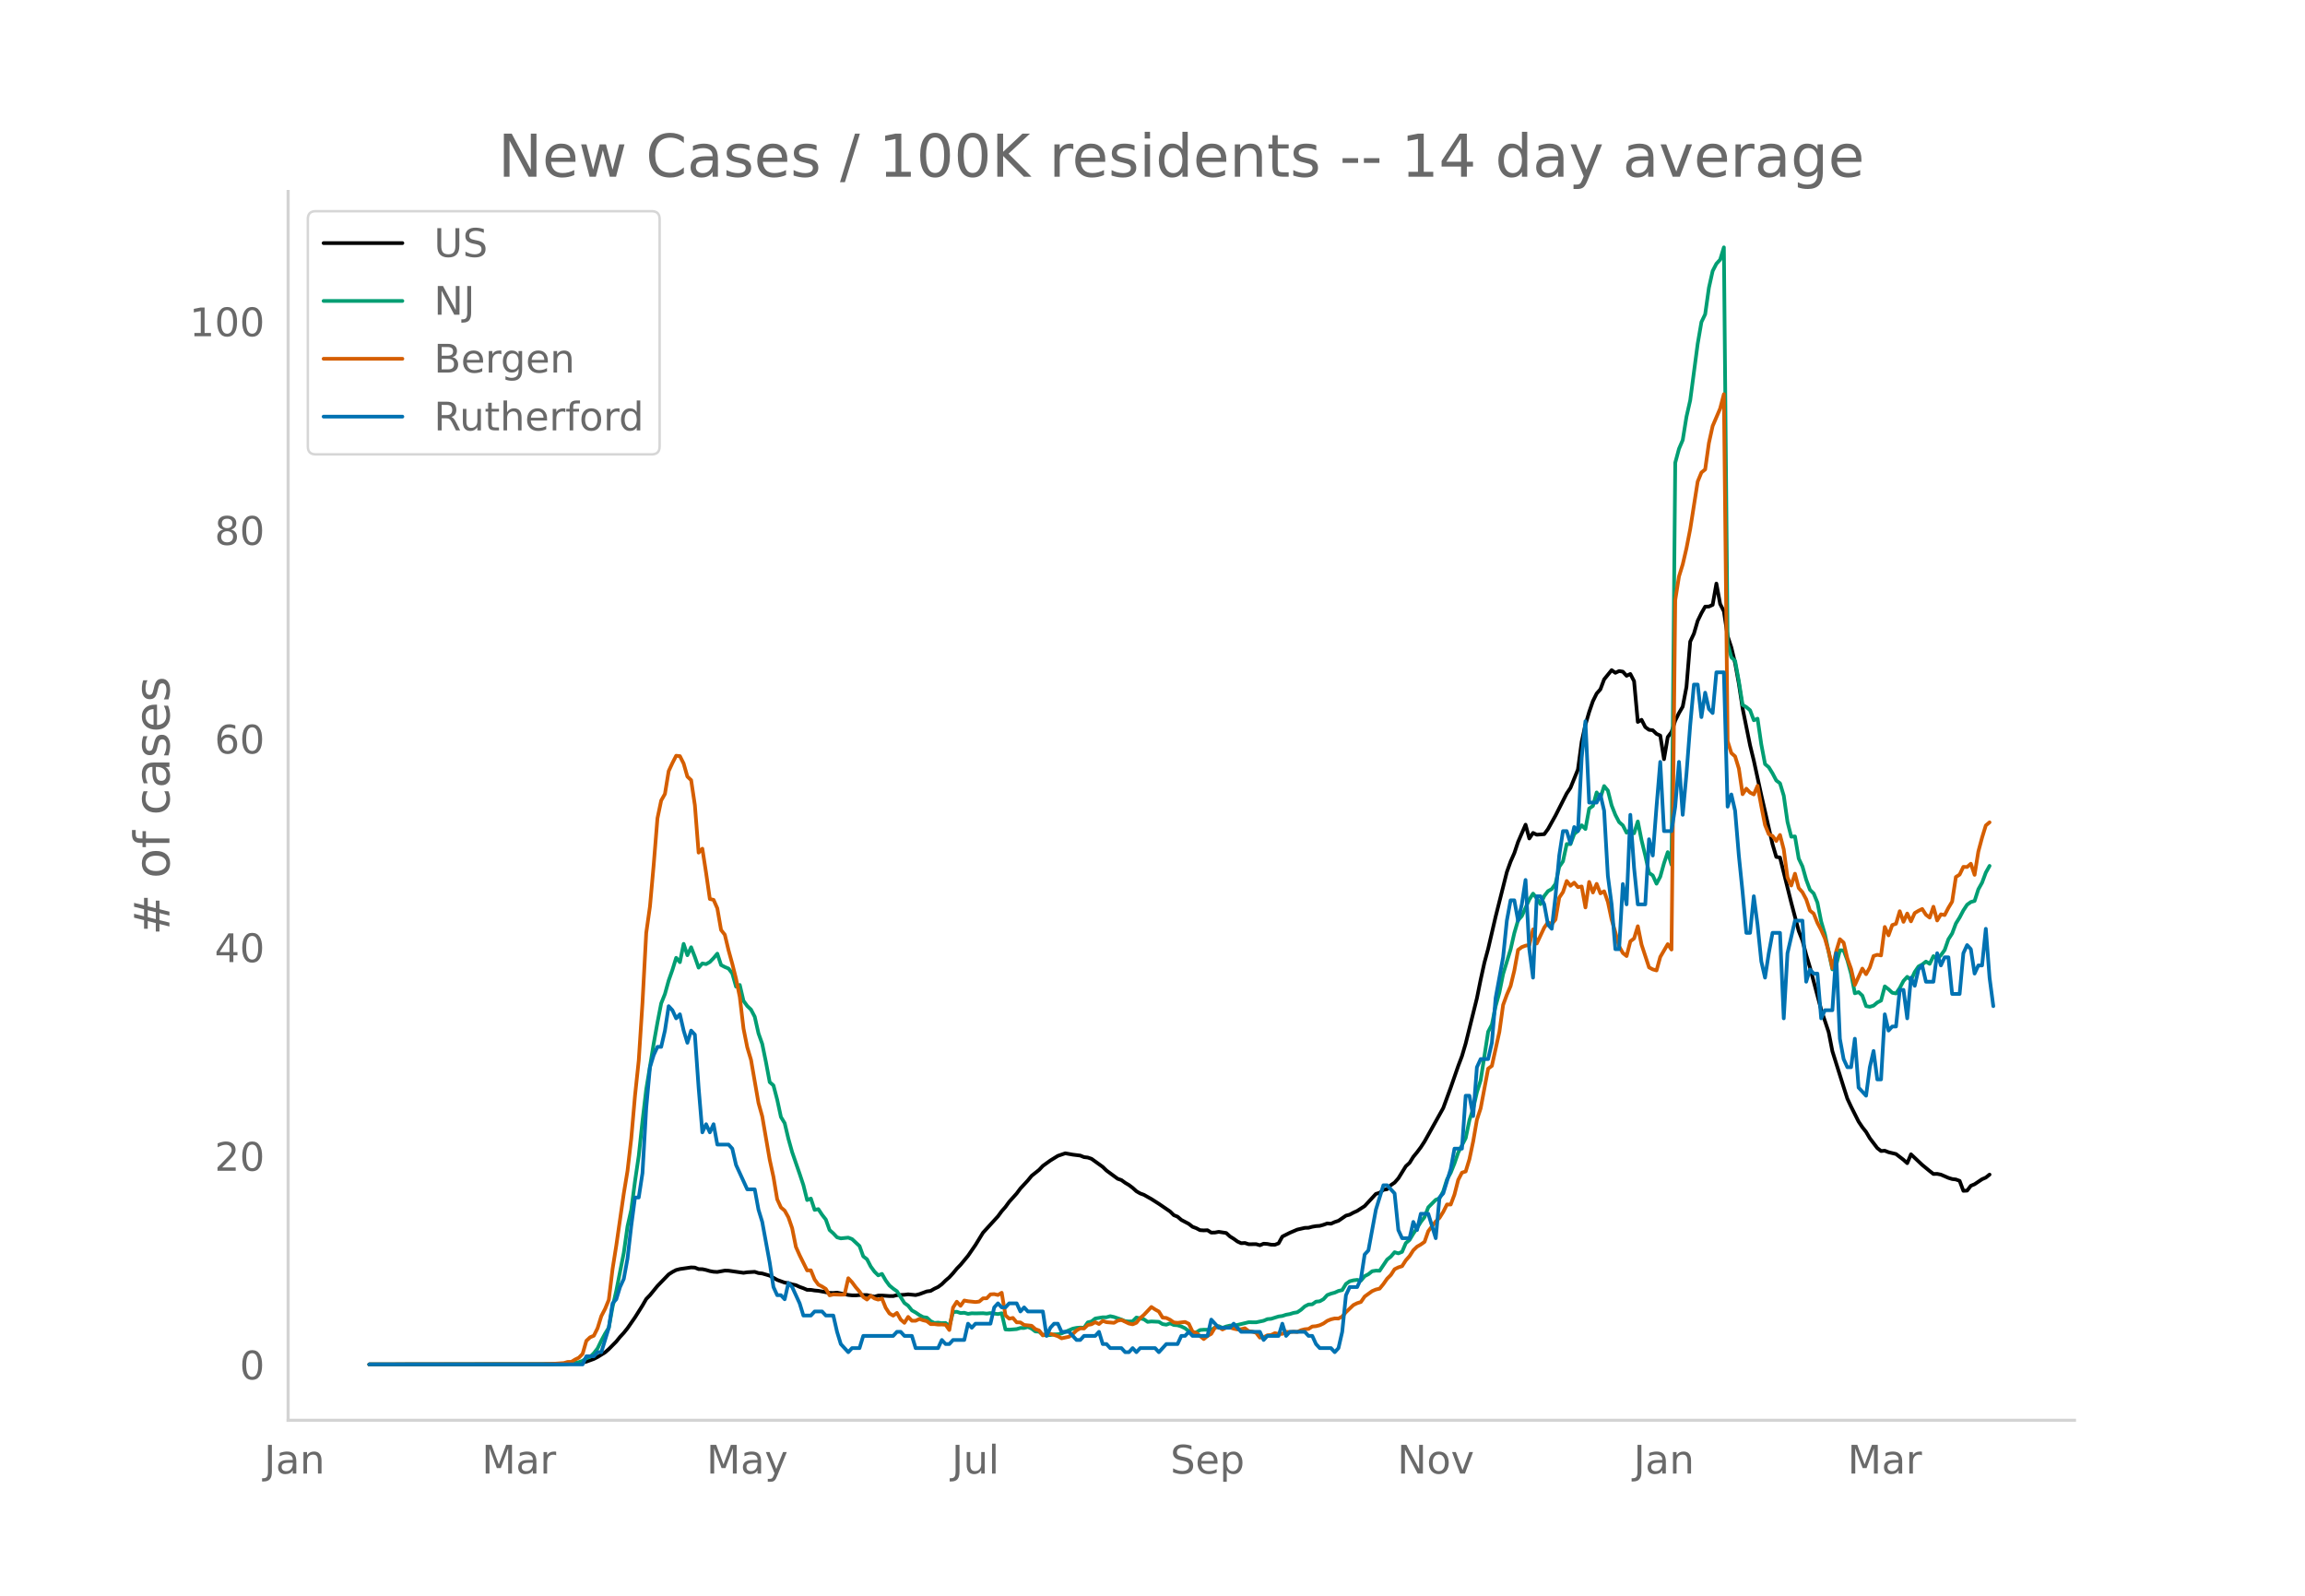 <svg height="864" viewBox="0 0 936 648" width="1248" xmlns="http://www.w3.org/2000/svg" xmlns:xlink="http://www.w3.org/1999/xlink"><defs><style>*{stroke-linecap:butt;stroke-linejoin:round}</style></defs><g id="figure_1"><path d="M0 648h936V0H0z" style="fill:#fff" id="patch_1"/><g id="axes_1"><path d="M117 576.72h725.4V77.76H117z" style="fill:none" id="patch_2"/><path clip-path="url(#pffad37dbf6)" d="m149.973 554.039 72.935-.064 9.117-.259 3.039-.209 1.52-.222 1.519-.366 3.039-1.1 1.519-.778 3.039-1.88 1.52-1.326 3.038-3.076 1.52-1.88 1.52-1.643 1.519-1.895 3.039-4.388 3.039-4.828 1.52-2.635 1.519-1.574 3.039-3.723 4.558-4.705 1.52-.982 1.52-.795 1.519-.396 4.558-.662 1.52.074 1.519.618 1.52.026 1.519.325 1.52.444 1.519.276 1.52.085 3.038-.55 1.52.038 6.078.862 1.52-.227 3.038-.173 1.52.5 1.52.167 3.038.887 3.04 1.718 3.038 1.105 1.52.217 1.519.499 1.52.313 1.519.713 1.52.536 1.519.657 1.52.012 1.519.252 1.52.133 4.558.847 1.52.026 1.519-.136 4.558.945 1.52.156 1.52.024 1.519-.149 3.039.01 3.039.664 1.52-.452 1.519-.023 3.039.213 1.519.008 1.52-.379 3.038-.15 1.52-.179 3.039.303 1.52-.378 3.038-1.116 1.52-.196 1.52-.877 1.519-.715 1.52-1.13 1.519-1.5 1.52-1.302 1.519-1.657 1.52-1.847 1.519-1.564 3.039-3.665 3.039-4.41 3.039-4.96 6.077-6.66 1.52-2.072 1.52-1.725 1.519-2.093 3.039-3.385 1.52-2.034 3.038-3.28 1.52-1.856 3.039-2.417 1.52-1.614 3.038-2.19 3.04-1.881 3.038-1.047 3.04.55 3.038.374 1.52.621 1.519.17 1.52.518 4.558 3.283 1.52 1.476 4.558 3.356 1.52.528 1.519 1.107 1.52.9 1.519 1.153 1.52 1.372 1.519.886 1.52.561 3.038 1.717 3.04 1.938 4.558 3.118 1.519 1.489 1.52.624 1.519 1.307 3.039 1.605 1.52 1.19 1.519.566 1.52.802 1.519.096 1.52-.075 1.519.974 1.52-.034 1.519-.283 3.039.47 1.52 1.405 1.519.945 1.52 1.105 1.519.696 1.52-.093 1.519.508 3.039-.03 1.52.446 1.519-.629 1.52.1 1.519.297 1.519.04 1.52-.586 1.519-2.745 3.039-1.537 3.039-1.305 3.039-.696 1.52-.043 1.519-.413 1.52-.258 1.519-.102 1.52-.432 1.519-.55 1.52.119 1.519-.688 1.52-.505 3.038-2.088 1.52-.403 1.52-.826 1.519-.69 3.039-1.968 4.558-4.943 1.52-.459 1.519-1.182 1.52-.279 1.519-1.635 1.52-1.034 1.519-1.728 3.039-4.91 1.52-1.377 1.519-2.454 1.52-1.843 1.519-2.031 1.52-2.333 7.597-13.603 3.039-8.302 3.039-8.746 1.519-4.03 1.52-5.144 4.558-18.378 1.52-7.525 1.519-6.898 1.52-5.623 3.038-13.07 4.559-18.109 1.52-4.242 1.519-3.45 1.52-4.544 3.038-7 1.52 5.6 1.52-2.249 1.519.727 3.039-.227 1.52-2.085 3.038-5.456 4.558-8.989 1.52-2.264 3.039-7.47 1.52-11.278 1.519-6.885 1.52-5.188 1.519-4.412 1.52-3.068 1.519-1.725 1.52-4.041 3.038-3.734 1.52 1.084 1.52-.723 1.519.247 1.52 1.68 1.519-.742 1.52 2.92 1.519 16.556 1.52-.869 1.519 2.962 1.52 1.112 1.519.173 1.519 1.477 1.52.681 1.519 9.585 1.52-8.985 1.519-2.03 1.52-4.642 1.519-3.076 1.52-2.6 1.519-7.999 1.52-18.41 1.519-3.248 1.52-5.182 1.519-3.131 1.52-2.638 1.519-.03 1.52-.698 1.519-8.636 1.52 8.274 1.519 2.989 1.52 10.08 1.519 4.606 1.52 6.36 1.519 8.311 1.52 10.04 3.038 15.026 1.52 6.204 3.038 13.99 4.559 19.948 1.52 5.167 1.519.254 4.558 18.292 3.04 11.534 1.519 3.888 1.52 5.8 1.519 5.084 4.558 17.188 3.04 9.105 1.519 7.789 4.558 14.506 1.52 4.752 1.519 3.251 3.039 6.036 1.52 2.276 1.519 1.916 1.52 2.568 3.038 3.998 1.52 1.191 1.52-.12 1.519.61 3.039.734 3.039 2.344 1.52 1.37 1.519-3.6 4.558 4.303 3.04 2.494 1.519 1.189 1.52-.043 1.519.309 3.039 1.316 1.519.474 1.52.181 1.519.562 1.52 4.044 1.519-.086 1.52-1.967 1.519-.627 3.039-2.043 1.52-.663 1.519-1.211h0" style="fill:none;stroke:#000;stroke-linecap:round;stroke-width:1.5" id="line2d_1"/><path clip-path="url(#pffad37dbf6)" d="m149.973 554.04 77.493-.099 4.559-.235 3.039-.579 1.52-.538 1.519-1.046 1.52-.542 1.519-1.498 1.519-1.963 1.52-3.15 1.519-2.818 1.52-2.449 1.519-8.407 1.52-6.568 3.038-15.373 1.52-10.806 1.52-6.704 1.519-11.582 1.52-10.311 1.519-14.117 1.52-12.907 3.038-18.592 1.52-8.5 1.52-7.814 1.519-3.801 1.52-5.492 1.519-4.306 1.52-4.895 1.519 1.758 1.52-7.426 1.519 4.609 1.52-3.243 1.519 3.934 1.519 4.347 1.52-1.703 1.519.272 1.52-.868 1.519-1.557 1.52-1.82 1.519 4.613 1.52.804 1.519.627 1.52 1.99 1.519 5.354 1.52-.688 1.519 6.47 1.52 2.084 1.519 1.451 1.52 2.91 1.519 6.744 1.52 4.282 1.519 7.43 1.52 8.104 1.519 1.321 1.52 5.778 1.519 7.044 1.52 2.51 1.519 6.371 1.519 5.42 3.039 8.792 1.52 4.575 1.519 6.07 1.52-.613 1.519 4.599 1.52-.304 1.519 2.29 1.52 1.948 1.519 4.245 1.52 1.352 1.519 1.618 1.52.43 3.038-.307 1.52.586 3.039 2.82 1.52 4.197 1.519 1.182 1.52 2.94 1.519 2.081 1.52 1.502 1.519-.586 1.519 2.654 1.52 2.061 1.519 1.27 1.52 1.07 3.038 4.763 1.52 1.1 1.52 1.91 1.519.856 1.52 1.035 1.519.838 1.52.198 1.519 1.42 1.52.747 1.519-.126 1.52.204 1.519-.068 1.52 1.335 1.519-5.75 1.52-.136 1.519.518 1.52-.113 1.519.45 1.52-.245 1.519.054 3.039-.078 1.519.16 1.52-.208 3.038.395 1.52-.32 1.52 6.564 1.519.102 3.039-.245 1.52-.456 1.519.006 1.52-.439 1.519.705 1.52 1.145 1.519.095 1.52 1.363 1.519.099 1.52-.09 1.519-.282 1.52-.037 1.519-.34 4.558-1.953 1.52-.306 1.519-.123 1.52.065 1.519-2.18 1.52-.362 1.519-1.199 3.039-.5h1.52l1.519-.45 1.52.334 3.038 1.042 1.52.65 1.52.134 1.519-.079 1.52-1.54 3.038.72 1.52 1.049 1.52-.164 3.038.14 1.52.933 1.52.239 1.519-.549 1.519.668 1.52.112 1.519.484 1.52.725 1.519 1.19 1.52.722 1.519-.242 1.52-.947 1.519-.126 3.039.04 1.52-.947 1.519-.541 1.52.695 1.519-.555 1.52-.365 1.519.085 3.039-.715 3.039-.736 3.039.03 3.039-.64 1.52-.65 1.519-.13 3.038-.947 1.52-.204 1.52-.508 1.519-.269 1.52-.477 1.519-.252 1.52-1.025 1.519-1.366 1.52-.767 1.519-.068 1.52-1.083 1.519-.153 1.52-.862 1.519-1.656 1.52-.59 1.519-.404 1.52-.692 1.519-.344 1.52-2.5 1.519-1.08 1.52-.389 1.519-.18 1.52.306 1.519-1.812 1.519-.787 1.52-1.216 1.519-.238 1.52.044 3.038-4.53 1.52-1.223 1.52-1.775 1.519.463 1.52-.613 1.519-3.56 1.52-1.288 1.519-2.544 1.52-2.245 1.519-2.49 1.52-1.973 1.519-3.972 3.039-3.055 1.52-.6 1.519-2.847 1.52-4.814 1.519-2.725 1.52-3.802 1.519-4.404 3.039-5.88 1.519-7.256 1.52-4.752 1.519-6.615 1.52-4.84 3.038-19.707 1.52-2.899 1.52-7.501 1.519-5.488 1.52-7.562 3.038-9.988 1.52-6.66 1.52-5.188 1.519-1.696 3.039-6.728 1.52-2.378 1.519 1.877 1.52 2.381 1.519-3.307 1.52-1.976 1.519-.848 1.52-2.082 1.519-6.939 1.519-2.231 1.52-7.024 1.519.061 1.52-4.091 1.519-1.376 1.52-2.204 1.519 1.516 1.52-8.305 1.519-1.073 1.52-5.478 1.519 2.18 1.52-4.762 1.519 1.833 1.52 6.019 1.519 3.86 1.52 2.912 1.519 1.335 1.52 2.974 1.519-1.179 1.52 1.418 1.519-4.804 1.52 7.634 1.519 6.248 1.52 6.997 1.519 1.052 1.519 3.349 1.52-2.865 1.519-5.467 1.52-4.497 1.519 5.127 1.52-163.242 1.519-5.658 1.52-3.553 1.519-9.453 1.52-6.68 3.038-22.953 1.52-8.833 1.52-3.165 1.519-10.764 1.52-6.8 1.519-2.943 1.52-1.662 1.519-4.994 1.52 160.919 1.519 5.576 1.52 1.407 1.519 8.281 1.52 9.61 1.519.896 1.519 1.274 1.52 4.067 1.519-.647 1.52 10.45 1.519 7.993 1.52 1.29 1.519 2.47 1.52 2.889 1.519 1.151 1.52 5.032 1.519 10.655 1.52 5.992 1.519-.095 1.52 8.986 1.519 3.202 1.52 5.39 1.519 4.084 1.52 1.498 1.519 3.714 1.52 7.678 1.519 5.167 3.039 14.274 1.52-1.646 1.519-6.125 1.52.045 1.519 4.026 1.519 5.56 1.52 7.838 1.519-.487 1.52 1.427 1.519 4.265 1.52.276 1.519-.467 1.52-1.288 1.519-.756 1.52-5.78 1.519 1.171 1.52 1.424 1.519.283 1.52-2.221 1.519-2.875 1.52-1.666 1.519 1.352 1.52-3.297 1.519-2.238 1.52-.814 1.519-1.182 1.52.913 1.519-3.134 1.52 1.09 1.519-1.458 1.519-2.116 1.52-4.357 1.519-2.364 1.52-4.043 1.519-2.446 1.52-2.875 1.519-2.306 1.52-1.094 1.519-.443 1.52-4.71 1.519-2.723 1.52-4.07 1.519-2.722h0" style="fill:none;stroke:#009e73;stroke-linecap:round;stroke-width:1.5" id="line2d_2"/><path clip-path="url(#pffad37dbf6)" d="m149.973 554.04 69.896-.097 4.558-.13 4.559-.325 1.52-.454 1.519-.033 1.52-.94 1.519-.747 1.52-1.558 1.519-5.29 1.52-1.429 1.519-.649 1.519-3.051 1.52-4.9 1.519-2.922 1.52-3.7 1.519-12.496 1.52-9.575 3.038-21.064 1.52-9.218 1.52-13.113 1.519-17.397 1.52-14.313 1.519-23.434 1.52-28.367 1.519-10.776 1.52-16.975 1.519-18.792 1.52-7.238 1.519-2.662 1.52-9.282 1.519-3.278 1.52-2.954 1.519.162 1.52 3.019 1.519 5.29 1.52 1.428 1.519 10.16 1.519 19.279 1.52-1.59 1.519 9.834 1.52 10.58 1.519.358 1.52 3.44 1.519 8.796 1.52 1.915 1.519 6.329 1.52 5.485 1.519 6.07 1.52 7.367 1.519 12.886 1.52 7.595 1.519 5.063 3.039 17.527 1.52 5.42 3.038 17.656 1.52 6.946 1.52 9.088 1.519 3.31 1.52 1.299 1.519 2.726 1.519 4.415 1.52 7.594 1.519 3.408 3.039 6.135 1.52-.033 1.519 3.733 1.52 2.077 1.519.779 1.52.974 1.519 2.596 1.52-.357 3.038.098 1.52-.033 1.52-6.653 1.519 1.622 1.52 2.045 1.519 1.753 1.52 2.207 1.519 1.038 1.52-1.525 1.519 1.071 1.52.487 1.519-.454 1.519 3.765 1.52 2.304 1.519.876 1.52-1.103 1.519 2.694 1.52 1.33 1.519-2.401 1.52 1.558h1.519l1.52-.714 1.519.519 1.52.357 1.519 1.2h1.52l1.519.195 1.52-.032 1.519.097 1.52 2.143 1.519-9.12 1.52-2.37 1.519 1.655 1.52-2.142 1.519.292 3.039.325 1.52-.195 1.519-1.298 1.519-.033 1.52-1.59 1.519-.098 1.52.357 1.519-.908 1.52 9.185 1.519 1.33 1.52-.291 1.519 1.785 1.52.032 1.519 1.039 3.039.324 1.52 1.364 1.519.551 1.52 2.013 1.519-.78 1.52.098 3.038.974 1.52.876 3.039-.65 1.52-1.103 1.519-1.46 1.519-.844 1.52.065 1.519-1.428 1.52-.292 1.519-.844 1.52.746 1.519-1.266 1.52.52 3.038.26 1.52-.877 1.52-.292 3.038 1.46 1.52.325 1.52-.649 1.519-1.883 1.52-1.298 3.038-3.213 1.52 1.006 1.52.844 1.519 2.467 1.52.13 1.519.746L476.66 537l1.52.162 3.038-.357 1.52.747 1.52 3.18 1.519.52 3.039 2.5 1.52-1.267 1.519-.844 1.52-2.564 1.519-.227 1.52 1.006 1.519-.746 1.52-.065 1.519.487 1.52.324 1.519-.13 1.52-.357 1.519 1.169 1.52.195 1.519.454 1.52 1.98 1.519-.162 1.52-.78 1.519-.13 1.519-.746 1.52.325 1.519-.033 1.52-.843 1.519.13 1.52-.195 1.519.13 1.52-.715 1.519-.389 1.52-.13 1.519-.974 1.52-.13 1.519-.389 1.52-.714 1.519-1.071 1.52-.617 1.519-.357 1.52.033 1.519-.812 1.52-1.785 3.038-2.888 1.52-.747 1.52-.487 1.519-2.207 3.039-2.207 1.519-.65 1.52-.356 1.519-1.85 1.52-2.175 1.519-1.525 1.52-2.337 1.519-.747 1.52-.486 1.519-2.37 1.52-1.72 1.519-2.37 1.52-1.46 1.519-.876 1.52-1.071 1.519-4.35 3.039-3.96 1.52-1.427 1.519-2.435 1.52-3.018 1.519.032 1.52-4.057 1.519-5.94 1.519-2.953 1.52-.487 1.519-4.998 1.52-7.206 1.519-8.795 1.52-4.642 3.038-16.098 1.52-1.136 3.039-13.795 1.52-10.938 1.519-4.154 1.52-3.538 1.519-6.296 1.52-8.374 1.519-1.136 1.52-.584 1.519-.26 1.52-6.362 1.519 5.745 3.039-6.491 1.52-2.11 1.519.747 1.52-1.883 1.519-8.893 1.519-2.24 1.52-4.511 1.519 1.947 1.52-1.266 1.519 1.818 1.52-.26 1.519 8.504 1.52-10.354 1.519 4.285 1.52-3.506 1.519 3.863 1.52-.844 1.519 4.317 1.52 7.173 1.519 5.193 1.52 5.68 1.519 2.694 1.52 1.233 1.519-5.972 1.52-1.169 1.519-4.966 1.52 7.498 3.038 9.218 1.52.811 1.519.422 1.52-5.485 3.038-5.193 1.52 2.207 1.52-141.902 1.519-9.607 1.52-4.9 1.519-6.525 1.52-7.79 3.038-19.311 1.52-3.7 1.52-1.233 1.519-10.744 1.52-6.88 3.038-7.109 1.52-5.842 1.52 140.928 1.519 4.836 1.52 1.33 1.519 4.934 1.52 10.419 1.519-2.24 1.519 1.59 1.52.747 1.519-3.505 1.52 8.276 1.519 7.66 1.52 3.7 1.519.714 1.52 2.045 1.519-2.434 1.52 5.874 1.519 11.393 1.52 3.278 1.519-4.804 1.52 5.81 1.519 1.72 1.52 2.857 1.519 4.576 1.52 1.233 1.519 3.798 1.52 2.888 1.519 3.408 1.52 5.258 1.519 6.784 1.52-6.719 1.519-5.03 1.52 1.395 1.519 6.427 1.519 4.251 1.52 6.524 3.038-6.653 1.52 2.272 1.52-2.727 1.519-4.674 1.52-.486 1.519.26 1.52-11.555 1.519 3.408 1.52-4.187 1.519-.52 1.52-5.095 1.519 4.316 1.52-3.375 1.519 3.18 1.52-3.375 1.519-.909 1.52-.746 1.519 2.337 1.52 1.168 1.519-4.414 1.52 5.583 1.519-2.5 1.519.293 1.52-2.922 1.519-2.531 1.52-9.997 1.519-.974 1.52-3.148 1.519.065 1.52-1.33 1.519 4.51 1.52-9.444 1.519-5.68 1.52-4.934 1.519-1.265h0" style="fill:none;stroke:#d55e00;stroke-linecap:round;stroke-width:1.5" id="line2d_3"/><path clip-path="url(#pffad37dbf6)" d="M149.973 554.04h86.61l1.52-3.306h3.039l1.519-1.653h1.52l3.038-9.919 1.52-9.918 1.52-1.653 1.519-4.96 1.52-3.306 1.519-8.265 1.52-13.225 1.519-11.571h1.52l1.519-9.919 1.52-26.45 1.519-16.53 1.52-4.96 1.519-3.305h1.52l1.519-6.613 1.52-9.918 1.519 1.653 1.52 3.306 1.519-1.653 1.52 6.612 1.519 4.96 1.52-4.96 1.519 1.653 1.519 21.49 1.52 18.184 1.519-3.306 1.52 3.306 1.519-3.306 1.52 8.266h4.558l1.52 1.653 1.519 6.612 4.558 9.918h3.04l1.519 8.266 1.52 4.96 3.038 16.53 1.52 9.918 1.52 3.307h1.519l1.52 1.653 1.519-6.613 1.519 1.653 3.039 6.613 1.52 4.959h3.038l1.52-1.653h3.039l1.52 1.653h3.038l1.52 6.612 1.52 4.96 3.038 3.306 1.52-1.653h3.039l1.52-4.96H362.7l1.52-1.653h1.519l1.52 1.653h3.038l1.52 4.96h9.117l1.52-3.306 1.519 1.653h1.52l1.519-1.653h4.558l1.52-6.613 1.52 1.653 1.519-1.653h6.077l1.52-6.612 1.52-1.653 1.519 1.653h1.52l1.519-1.653h3.039l1.52 3.306 1.519-1.653 1.52 1.653h6.077l1.52 9.918 1.52-3.306 1.519-1.653h1.52l1.519 3.306h3.039l3.039 3.307h1.519l1.52-1.654h4.558l1.52-1.653 1.519 4.96h1.52l1.519 1.653h4.558l1.52 1.653h1.52l1.519-1.653 1.52 1.653 1.519-1.653h6.078l1.52 1.653 3.038-3.306h4.559l1.519-3.307h1.52l1.519-1.653 1.52 1.653h6.077l1.52-6.612 3.039 3.306h4.558l1.52-1.653 3.039 3.306h7.597l1.52 3.307 1.52-1.654h4.557l1.52-4.959 1.52 4.96 1.519-1.654h6.078l1.52 1.653h1.519l1.52 3.307 1.519 1.653h4.558l1.52 1.653 1.52-1.653 1.519-6.613 1.52-14.877 1.519-3.307h3.039l1.52-3.306 1.519-9.918 1.519-1.653 3.039-16.531 3.039-9.919h1.52l3.038 3.307 1.52 14.877 1.52 3.306h3.038l1.52-6.612 1.52 3.306 1.519-6.612h3.039l3.039 9.918 1.52-16.53 1.519-1.653 3.039-9.919 1.52-8.265h3.038l1.52-21.49h1.519l1.52 8.265 1.519-19.837 1.52-3.306h3.038l1.52-6.612 1.52-18.184 3.038-16.531 1.52-14.878 1.52-8.265h1.519l1.52 8.265 1.519-6.612 1.52-9.919 1.519 28.103 1.52 11.571 1.519-33.061h1.52l1.519 3.306 1.52 8.265 1.519 1.653 1.52-13.224 1.519-16.531 1.519-9.919h1.52l1.519 4.96 1.52-6.613 1.519 1.653 1.52-29.755 1.519-14.878 1.52 33.062h3.038l1.52-3.306 1.52 6.612 1.519 26.45 1.52 11.57 1.519 18.185h1.52l1.519-26.45 1.52 8.266 1.519-36.368 1.52 21.49 1.519 14.878h3.039l1.52-26.45 1.519 6.613 1.519-19.837 1.52-18.184 1.519 28.102h3.039l1.52-9.918 1.519-18.184 1.52 21.49 1.519-16.53 1.52-19.838 1.519-16.53h1.52l1.519 13.224 1.52-9.918 1.519 6.612 1.52 1.653 1.519-16.53h3.039l1.52 54.55 1.519-4.958 1.52 6.612 1.519 18.184 1.52 14.878 1.519 16.53h1.519l1.52-14.877 1.519 11.571 1.52 14.878 1.519 6.612 1.52-9.918 1.519-8.266h3.039l1.52 34.715 1.519-26.45 3.039-13.224h3.039l1.52 24.796 1.519-4.959 1.52 1.653h1.519l1.52 18.184 1.519-3.306h3.039l1.52-23.143 1.519 34.714 1.52 8.266 1.519 3.306h1.519l1.52-11.572 1.519 19.837 3.039 3.307 1.52-11.572 1.519-6.612 1.52 11.571h1.519l1.52-26.449 1.519 6.612 1.52-1.653h1.519l1.52-14.877h1.519l1.52 11.571 1.519-16.53 1.52 3.305 1.519-6.612 1.52-1.653 1.519 6.612h3.039l1.52-11.571 1.519 4.959 1.519-3.306h1.52l1.519 14.878h3.039l1.52-16.531 1.519-3.306 1.52 1.653 1.519 9.918 1.52-3.306h1.519l1.52-14.878 1.519 19.837 1.52 11.572h0" style="fill:none;stroke:#0072b2;stroke-linecap:round;stroke-width:1.5" id="line2d_4"/><path d="M117 576.72V77.76" style="fill:none;stroke:#d3d3d3;stroke-linecap:square;stroke-linejoin:miter;stroke-width:1.25" id="patch_3"/><path d="M117 576.72h725.4" style="fill:none;stroke:#d3d3d3;stroke-linecap:square;stroke-linejoin:miter;stroke-width:1.25" id="patch_4"/><g id="matplotlib.axis_1"><g id="xtick_1"><g style="fill:#696969" transform="matrix(.16 0 0 -.16 107.25 598.378)" id="text_1"><defs><path d="M9.813 72.906h9.859V5.078q0-13.187-5-19.14-5-5.954-16.094-5.954h-3.75v8.297h3.078q6.531 0 9.219 3.672Q9.813-4.39 9.813 5.078z" id="DejaVuSans-74"/><path d="M34.281 27.484q-10.89 0-15.093-2.484-4.204-2.484-4.204-8.5 0-4.781 3.157-7.594 3.156-2.797 8.562-2.797 7.485 0 12 5.297 4.516 5.297 4.516 14.078v2zm17.922 3.72V0H43.22v8.297Q40.14 3.328 35.547.953q-4.594-2.375-11.234-2.375-8.391 0-13.36 4.719Q6 8.016 6 15.922q0 9.219 6.172 13.906 6.187 4.688 18.437 4.688h12.61v.89q0 6.203-4.078 9.594-4.078 3.39-11.453 3.39-4.688 0-9.141-1.124-4.438-1.125-8.531-3.375v8.312q4.921 1.906 9.562 2.844 4.64.953 9.031.953 11.875 0 17.735-6.156 5.86-6.14 5.86-18.64z" id="DejaVuSans-97"/><path d="M54.89 33.016V0h-8.984v32.719q0 7.765-3.031 11.61-3.031 3.858-9.078 3.858-7.281 0-11.484-4.64-4.204-4.625-4.204-12.64V0H9.08v54.688h9.03v-8.5q3.235 4.937 7.594 7.374Q30.078 56 35.797 56q9.422 0 14.25-5.828 4.844-5.828 4.844-17.156z" id="DejaVuSans-110"/></defs><use xlink:href="#DejaVuSans-74"/><use x="29.492" xlink:href="#DejaVuSans-97"/><use x="90.771" xlink:href="#DejaVuSans-110"/></g></g><g id="xtick_2"><g style="fill:#696969" transform="matrix(.16 0 0 -.16 195.658 598.378)" id="text_2"><defs><path d="M9.813 72.906h14.703l18.593-49.61 18.703 49.61h14.704V0H66.89v64.016l-18.797-50h-9.907l-18.796 50V0H9.813z" id="DejaVuSans-77"/><path d="M41.11 46.297q-1.516.875-3.297 1.281Q36.03 48 33.89 48q-7.625 0-11.703-4.953-4.079-4.953-4.079-14.234V0H9.08v54.688h9.03v-8.5q2.844 4.984 7.375 7.39Q30.031 56 36.531 56q.922 0 2.047-.125 1.125-.11 2.484-.36z" id="DejaVuSans-114"/></defs><use xlink:href="#DejaVuSans-77"/><use x="86.279" xlink:href="#DejaVuSans-97"/><use x="147.559" xlink:href="#DejaVuSans-114"/></g></g><g id="xtick_3"><g style="fill:#696969" transform="matrix(.16 0 0 -.16 286.9 598.378)" id="text_3"><defs><path d="M32.172-5.078q-3.797-9.766-7.422-12.735-3.61-2.984-9.656-2.984H7.906v7.516h5.282q3.703 0 5.75 1.765Q21-9.766 23.483-3.219l1.61 4.094-22.11 53.813H12.5l17.094-42.766 17.093 42.766h9.516z" id="DejaVuSans-121"/></defs><use xlink:href="#DejaVuSans-77"/><use x="86.279" xlink:href="#DejaVuSans-97"/><use x="147.559" xlink:href="#DejaVuSans-121"/></g></g><g id="xtick_4"><g style="fill:#696969" transform="matrix(.16 0 0 -.16 386.476 598.378)" id="text_4"><defs><path d="M8.5 21.578v33.11h8.984V21.922q0-7.766 3.016-11.656 3.031-3.875 9.094-3.875 7.265 0 11.484 4.64 4.234 4.64 4.234 12.656v31h8.985V0h-8.984v8.406Q42.047 3.422 37.718 1q-4.313-2.422-10.032-2.422-9.421 0-14.312 5.86Q8.5 10.296 8.5 21.578zM31.11 56z" id="DejaVuSans-117"/><path d="M9.422 75.984h8.984V0H9.422z" id="DejaVuSans-108"/></defs><use xlink:href="#DejaVuSans-74"/><use x="29.492" xlink:href="#DejaVuSans-117"/><use x="92.871" xlink:href="#DejaVuSans-108"/></g></g><g id="xtick_5"><g style="fill:#696969" transform="matrix(.16 0 0 -.16 475.256 598.378)" id="text_5"><defs><path d="M53.516 70.516V60.89q-5.61 2.687-10.594 4-4.984 1.328-9.625 1.328-8.047 0-12.422-3.125t-4.375-8.89q0-4.845 2.906-7.313 2.907-2.453 11.016-3.97l5.953-1.218q11.031-2.11 16.281-7.406 5.25-5.297 5.25-14.172 0-10.61-7.11-16.078-7.093-5.469-20.812-5.469-5.172 0-11.015 1.172Q13.14.922 6.89 3.219v10.156q6-3.36 11.765-5.078 5.766-1.703 11.328-1.703 8.438 0 13.032 3.312 4.593 3.328 4.593 9.485 0 5.359-3.297 8.39-3.296 3.032-10.812 4.547L27.484 33.5q-11.03 2.188-15.968 6.875-4.922 4.688-4.922 13.047 0 9.672 6.812 15.234 6.813 5.563 18.766 5.563 5.14 0 10.453-.938 5.328-.922 10.89-2.765z" id="DejaVuSans-83"/><path d="M56.203 29.594v-4.39H14.891q.593-9.282 5.593-14.142 5-4.859 13.938-4.859 5.172 0 10.031 1.266 4.86 1.265 9.656 3.812v-8.5Q49.266.734 44.187-.344 39.11-1.422 33.892-1.422q-13.094 0-20.735 7.61-7.64 7.625-7.64 20.625 0 13.421 7.25 21.296Q20.016 56 32.328 56q11.031 0 17.453-7.11 6.422-7.093 6.422-19.296zm-8.984 2.64q-.094 7.36-4.125 11.75-4.032 4.407-10.672 4.407-7.516 0-12.031-4.25-4.516-4.25-5.203-11.97z" id="DejaVuSans-101"/><path d="M18.11 8.203v-29H9.077v75.484h9.031v-8.296q2.844 4.875 7.157 7.234Q29.594 56 35.594 56q9.968 0 16.187-7.906 6.235-7.907 6.235-20.797T51.78 6.484q-6.218-7.906-16.187-7.906-6 0-10.328 2.375-4.313 2.375-7.157 7.25zm30.578 19.094q0 9.906-4.079 15.547-4.078 5.64-11.203 5.64-7.14 0-11.218-5.64-4.079-5.64-4.079-15.547 0-9.906 4.078-15.547 4.079-5.64 11.22-5.64 7.124 0 11.202 5.64t4.078 15.547z" id="DejaVuSans-112"/></defs><use xlink:href="#DejaVuSans-83"/><use x="63.477" xlink:href="#DejaVuSans-101"/><use x="125" xlink:href="#DejaVuSans-112"/></g></g><g id="xtick_6"><g style="fill:#696969" transform="matrix(.16 0 0 -.16 567.41 598.378)" id="text_6"><defs><path d="M9.813 72.906h13.28l32.329-60.984v60.984h9.562V0h-13.28L19.39 60.984V0H9.813z" id="DejaVuSans-78"/><path d="M30.61 48.39q-7.22 0-11.422-5.64-4.204-5.64-4.204-15.453 0-9.813 4.172-15.453 4.188-5.64 11.453-5.64 7.188 0 11.375 5.655 4.203 5.672 4.203 15.438 0 9.719-4.203 15.406-4.187 5.688-11.375 5.688zm0 7.61q11.718 0 18.406-7.625 6.703-7.61 6.703-21.078 0-13.422-6.703-21.078-6.688-7.64-18.407-7.64-11.765 0-18.437 7.64-6.656 7.656-6.656 21.078 0 13.469 6.656 21.078Q18.844 56 30.609 56z" id="DejaVuSans-111"/><path d="M2.984 54.688H12.5L29.594 8.797l17.093 45.89h9.516L35.687 0H23.485z" id="DejaVuSans-118"/></defs><use xlink:href="#DejaVuSans-78"/><use x="74.805" xlink:href="#DejaVuSans-111"/><use x="135.986" xlink:href="#DejaVuSans-118"/></g></g><g id="xtick_7"><g style="fill:#696969" transform="matrix(.16 0 0 -.16 663.38 598.378)" id="text_7"><use xlink:href="#DejaVuSans-74"/><use x="29.492" xlink:href="#DejaVuSans-97"/><use x="90.771" xlink:href="#DejaVuSans-110"/></g></g><g id="xtick_8"><g style="fill:#696969" transform="matrix(.16 0 0 -.16 750.269 598.378)" id="text_8"><use xlink:href="#DejaVuSans-77"/><use x="86.279" xlink:href="#DejaVuSans-97"/><use x="147.559" xlink:href="#DejaVuSans-114"/></g></g></g><g id="matplotlib.axis_2"><g id="ytick_1"><g style="fill:#696969" transform="matrix(.16 0 0 -.16 97.32 560.119)" id="text_9"><defs><path d="M31.781 66.406q-7.61 0-11.453-7.5Q16.5 51.422 16.5 36.375q0-14.984 3.828-22.484 3.844-7.5 11.453-7.5 7.672 0 11.5 7.5 3.844 7.5 3.844 22.484 0 15.047-3.844 22.531-3.828 7.5-11.5 7.5zm0 7.813q12.266 0 18.735-9.703 6.468-9.688 6.468-28.141 0-18.406-6.468-28.11-6.47-9.687-18.735-9.687-12.25 0-18.718 9.688-6.47 9.703-6.47 28.109 0 18.453 6.47 28.14Q19.53 74.22 31.78 74.22z" id="DejaVuSans-48"/></defs><use xlink:href="#DejaVuSans-48"/></g></g><g id="ytick_2"><g style="fill:#696969" transform="matrix(.16 0 0 -.16 87.14 475.401)" id="text_10"><defs><path d="M19.188 8.297h34.421V0H7.33v8.297q5.609 5.812 15.296 15.594 9.703 9.797 12.188 12.64 4.734 5.313 6.609 9 1.89 3.688 1.89 7.25 0 5.813-4.078 9.469-4.078 3.672-10.625 3.672-4.64 0-9.797-1.61-5.14-1.609-11-4.89v9.969Q13.767 71.78 18.938 73q5.188 1.219 9.485 1.219 11.328 0 18.062-5.672 6.735-5.656 6.735-15.125 0-4.5-1.688-8.531-1.672-4.016-6.125-9.485-1.218-1.422-7.765-8.187-6.532-6.766-18.453-18.922z" id="DejaVuSans-50"/></defs><use xlink:href="#DejaVuSans-50"/><use x="63.623" xlink:href="#DejaVuSans-48"/></g></g><g id="ytick_3"><g style="fill:#696969" transform="matrix(.16 0 0 -.16 87.14 390.683)" id="text_11"><defs><path d="M37.797 64.313 12.89 25.39h24.906zm-2.594 8.593H47.61V25.391h10.407v-8.203H47.609V0h-9.812v17.188H4.89v9.515z" id="DejaVuSans-52"/></defs><use xlink:href="#DejaVuSans-52"/><use x="63.623" xlink:href="#DejaVuSans-48"/></g></g><g id="ytick_4"><g style="fill:#696969" transform="matrix(.16 0 0 -.16 87.14 305.965)" id="text_12"><defs><path d="M33.016 40.375q-6.641 0-10.532-4.547-3.875-4.531-3.875-12.437 0-7.86 3.875-12.438 3.891-4.562 10.532-4.562 6.64 0 10.515 4.562 3.875 4.578 3.875 12.438 0 7.906-3.875 12.437-3.875 4.547-10.515 4.547zm19.578 30.922v-8.984q-3.719 1.75-7.5 2.671-3.782.938-7.5.938-9.766 0-14.922-6.594-5.14-6.594-5.875-19.922 2.875 4.25 7.219 6.516 4.359 2.266 9.578 2.266 10.984 0 17.36-6.672 6.374-6.657 6.374-18.125 0-11.235-6.64-18.032-6.641-6.78-17.672-6.78-12.657 0-19.344 9.687-6.688 9.703-6.688 28.109 0 17.281 8.204 27.563 8.203 10.28 22.015 10.28 3.719 0 7.5-.734t7.89-2.187z" id="DejaVuSans-54"/></defs><use xlink:href="#DejaVuSans-54"/><use x="63.623" xlink:href="#DejaVuSans-48"/></g></g><g id="ytick_5"><g style="fill:#696969" transform="matrix(.16 0 0 -.16 87.14 221.248)" id="text_13"><defs><path d="M31.781 34.625q-7.031 0-11.062-3.766-4.016-3.765-4.016-10.343 0-6.594 4.016-10.36Q24.75 6.391 31.78 6.391q7.032 0 11.078 3.78 4.063 3.798 4.063 10.345 0 6.578-4.031 10.343-4.016 3.766-11.11 3.766zm-9.86 4.188q-6.343 1.562-9.89 5.906Q8.5 49.079 8.5 55.329q0 8.733 6.219 13.812 6.234 5.078 17.062 5.078 10.89 0 17.094-5.078 6.203-5.079 6.203-13.813 0-6.25-3.547-10.61-3.531-4.343-9.828-5.906 7.125-1.656 11.094-6.5 3.984-4.828 3.984-11.796 0-10.61-6.468-16.282-6.47-5.656-18.532-5.656-12.047 0-18.531 5.656-6.469 5.672-6.469 16.282 0 6.968 4 11.797 4.016 4.843 11.14 6.5zM18.314 54.39q0-5.657 3.53-8.828 3.548-3.172 9.938-3.172 6.36 0 9.938 3.172 3.593 3.171 3.593 8.828 0 5.672-3.593 8.843-3.578 3.172-9.938 3.172-6.39 0-9.937-3.172-3.532-3.172-3.532-8.843z" id="DejaVuSans-56"/></defs><use xlink:href="#DejaVuSans-56"/><use x="63.623" xlink:href="#DejaVuSans-48"/></g></g><g id="ytick_6"><g style="fill:#696969" transform="matrix(.16 0 0 -.16 76.96 136.53)" id="text_14"><defs><path d="M12.406 8.297h16.11v55.625l-17.532-3.516v8.985l17.438 3.515h9.86V8.296H54.39V0H12.406z" id="DejaVuSans-49"/></defs><use xlink:href="#DejaVuSans-49"/><use x="63.623" xlink:href="#DejaVuSans-48"/><use x="127.246" xlink:href="#DejaVuSans-48"/></g></g><g style="fill:#696969" transform="matrix(0 -.2 -.2 0 68.8 379.813)" id="text_15"><defs><path d="M51.125 44H36.922l-4.11-16.313h14.313zm-7.328 27.781-5.078-20.265h14.265L58.11 71.78h7.813L60.89 51.516h15.234V44h-17.14l-4-16.313h15.53V20.22H53.079L48 0h-7.813l5.032 20.219H30.906L25.875 0h-7.86l5.079 20.219H7.719v7.468h17.187L29 44H13.281v7.516h17.625l4.985 20.265z" id="DejaVuSans-35"/><path d="M37.11 75.984V68.5h-8.594q-4.828 0-6.72-1.953-1.874-1.953-1.874-7.031v-4.828h14.797v-6.985H19.922V0H10.89v47.703H2.297v6.984h8.594V58.5q0 9.125 4.25 13.297 4.25 4.187 13.468 4.187z" id="DejaVuSans-102"/><path d="M48.781 52.594v-8.407q-3.812 2.11-7.64 3.157-3.828 1.047-7.735 1.047-8.75 0-13.593-5.547-4.829-5.532-4.829-15.547 0-10.016 4.829-15.563 4.843-5.53 13.593-5.53 3.907 0 7.735 1.046 3.828 1.047 7.64 3.156V2.094Q45.016.344 40.984-.531q-4.015-.89-8.562-.89-12.36 0-19.64 7.765-7.266 7.765-7.266 20.953 0 13.375 7.343 21.031Q20.22 56 33.016 56q4.14 0 8.093-.86 3.953-.843 7.672-2.546z" id="DejaVuSans-99"/><path d="M44.281 53.078v-8.5q-3.797 1.953-7.906 2.922-4.094.984-8.5.984-6.688 0-10.031-2.047-3.344-2.046-3.344-6.156 0-3.125 2.39-4.906 2.391-1.781 9.626-3.39l3.078-.688q9.562-2.047 13.593-5.781 4.032-3.735 4.032-10.422 0-7.625-6.032-12.078-6.03-4.438-16.578-4.438-4.39 0-9.156.86Q10.688.296 5.422 2v9.281q4.984-2.594 9.812-3.89 4.829-1.282 9.579-1.282 6.343 0 9.75 2.172 3.421 2.172 3.421 6.125 0 3.656-2.468 5.61-2.453 1.953-10.813 3.765l-3.125.735q-8.344 1.75-12.062 5.39-3.704 3.64-3.704 9.985 0 7.718 5.47 11.906Q16.75 56 26.811 56q4.97 0 9.36-.734 4.406-.72 8.11-2.188z" id="DejaVuSans-115"/></defs><use xlink:href="#DejaVuSans-35"/><use x="83.789" xlink:href="#DejaVuSans-32"/><use x="115.576" xlink:href="#DejaVuSans-111"/><use x="176.758" xlink:href="#DejaVuSans-102"/><use x="211.963" xlink:href="#DejaVuSans-32"/><use x="243.75" xlink:href="#DejaVuSans-99"/><use x="298.73" xlink:href="#DejaVuSans-97"/><use x="360.01" xlink:href="#DejaVuSans-115"/><use x="412.109" xlink:href="#DejaVuSans-101"/><use x="473.633" xlink:href="#DejaVuSans-115"/></g></g><g style="fill:#696969" transform="matrix(.24 0 0 -.24 202.252 71.76)" id="text_16"><defs><path d="M4.203 54.688h8.985l11.234-42.672 11.172 42.672h10.593l11.235-42.672 11.187 42.672h8.985L63.28 0H52.688L40.922 44.828 29.109 0H18.5z" id="DejaVuSans-119"/><path d="M64.406 67.281v-10.39q-4.984 4.64-10.625 6.922-5.64 2.296-11.984 2.296-12.5 0-19.14-7.64-6.641-7.64-6.641-22.094 0-14.406 6.64-22.047 6.64-7.64 19.14-7.64 6.345 0 11.985 2.296 5.64 2.297 10.625 6.938V5.609Q59.234 2.094 53.437.33q-5.78-1.75-12.218-1.75-16.563 0-26.094 10.124-9.516 10.14-9.516 27.672 0 17.578 9.516 27.703 9.531 10.14 26.094 10.14 6.531 0 12.312-1.734 5.797-1.734 10.875-5.203z" id="DejaVuSans-67"/><path d="M25.39 72.906h8.297L8.297-9.28H0z" id="DejaVuSans-47"/><path d="M9.813 72.906h9.859V42.094L52.39 72.906h12.703L28.906 38.922 67.672 0H54.688L19.672 35.11V0h-9.86z" id="DejaVuSans-75"/><path d="M9.422 54.688h8.984V0H9.422zm0 21.296h8.984v-11.39H9.422z" id="DejaVuSans-105"/><path d="M45.406 46.39v29.594h8.985V0h-8.985v8.203Q42.578 3.328 38.25.953q-4.313-2.375-10.375-2.375-9.906 0-16.14 7.906-6.22 7.922-6.22 20.813 0 12.89 6.22 20.797Q17.968 56 27.874 56q6.063 0 10.375-2.375 4.328-2.36 7.156-7.234zm-30.61-19.093q0-9.906 4.079-15.547 4.078-5.64 11.203-5.64 7.125 0 11.219 5.64 4.11 5.64 4.11 15.547 0 9.906-4.11 15.547-4.094 5.64-11.219 5.64-7.125 0-11.203-5.64-4.078-5.64-4.078-15.547z" id="DejaVuSans-100"/><path d="M18.313 70.219V54.688h18.5v-6.985h-18.5V18.016q0-6.688 1.828-8.594 1.828-1.906 7.453-1.906h9.218V0h-9.218q-10.407 0-14.36 3.875-3.953 3.89-3.953 14.14v29.688H2.687v6.984h6.594V70.22z" id="DejaVuSans-116"/><path d="M4.89 31.39h26.313v-8H4.891z" id="DejaVuSans-45"/><path d="M45.406 27.984q0 9.766-4.031 15.125-4.016 5.375-11.297 5.375-7.219 0-11.25-5.375-4.031-5.359-4.031-15.125 0-9.718 4.031-15.093t11.25-5.375q7.281 0 11.297 5.375 4.031 5.375 4.031 15.093zm8.985-21.203q0-13.953-6.203-20.765Q42-20.797 29.203-20.797q-4.734 0-8.937.703-4.203.703-8.157 2.172v8.735q3.954-2.141 7.813-3.157 3.86-1.031 7.86-1.031 8.843 0 13.234 4.61 4.39 4.609 4.39 13.937v4.453q-2.781-4.844-7.125-7.234Q33.938 0 27.875 0 17.828 0 11.672 7.656q-6.156 7.672-6.156 20.328 0 12.688 6.156 20.344Q17.828 56 27.875 56q6.063 0 10.406-2.39 4.344-2.391 7.125-7.22v8.297h8.985z" id="DejaVuSans-103"/></defs><use xlink:href="#DejaVuSans-78"/><use x="74.805" xlink:href="#DejaVuSans-101"/><use x="136.328" xlink:href="#DejaVuSans-119"/><use x="218.115" xlink:href="#DejaVuSans-32"/><use x="249.902" xlink:href="#DejaVuSans-67"/><use x="319.727" xlink:href="#DejaVuSans-97"/><use x="381.006" xlink:href="#DejaVuSans-115"/><use x="433.105" xlink:href="#DejaVuSans-101"/><use x="494.629" xlink:href="#DejaVuSans-115"/><use x="546.729" xlink:href="#DejaVuSans-32"/><use x="578.516" xlink:href="#DejaVuSans-47"/><use x="612.207" xlink:href="#DejaVuSans-32"/><use x="643.994" xlink:href="#DejaVuSans-49"/><use x="707.617" xlink:href="#DejaVuSans-48"/><use x="771.24" xlink:href="#DejaVuSans-48"/><use x="834.863" xlink:href="#DejaVuSans-75"/><use x="900.439" xlink:href="#DejaVuSans-32"/><use x="932.227" xlink:href="#DejaVuSans-114"/><use x="971.09" xlink:href="#DejaVuSans-101"/><use x="1032.613" xlink:href="#DejaVuSans-115"/><use x="1084.713" xlink:href="#DejaVuSans-105"/><use x="1112.496" xlink:href="#DejaVuSans-100"/><use x="1175.973" xlink:href="#DejaVuSans-101"/><use x="1237.496" xlink:href="#DejaVuSans-110"/><use x="1300.875" xlink:href="#DejaVuSans-116"/><use x="1340.084" xlink:href="#DejaVuSans-115"/><use x="1392.184" xlink:href="#DejaVuSans-32"/><use x="1423.971" xlink:href="#DejaVuSans-45"/><use x="1460.055" xlink:href="#DejaVuSans-45"/><use x="1496.139" xlink:href="#DejaVuSans-32"/><use x="1527.926" xlink:href="#DejaVuSans-49"/><use x="1591.549" xlink:href="#DejaVuSans-52"/><use x="1655.172" xlink:href="#DejaVuSans-32"/><use x="1686.959" xlink:href="#DejaVuSans-100"/><use x="1750.436" xlink:href="#DejaVuSans-97"/><use x="1811.715" xlink:href="#DejaVuSans-121"/><use x="1870.895" xlink:href="#DejaVuSans-32"/><use x="1902.682" xlink:href="#DejaVuSans-97"/><use x="1963.961" xlink:href="#DejaVuSans-118"/><use x="2023.141" xlink:href="#DejaVuSans-101"/><use x="2084.664" xlink:href="#DejaVuSans-114"/><use x="2125.777" xlink:href="#DejaVuSans-97"/><use x="2187.057" xlink:href="#DejaVuSans-103"/><use x="2250.533" xlink:href="#DejaVuSans-101"/></g><g id="legend_1"><path d="M128.2 184.5h136.45q3.2 0 3.2-3.2V88.96q0-3.2-3.2-3.2H128.2q-3.2 0-3.2 3.2v92.34q0 3.2 3.2 3.2z" style="fill:none;opacity:.8;stroke:#ccc;stroke-linejoin:miter" id="patch_5"/><path d="M131.4 98.718h32" style="fill:none;stroke:#000;stroke-linecap:round;stroke-width:1.5" id="line2d_5"/><g style="fill:#696969" transform="matrix(.16 0 0 -.16 176.2 104.317)" id="text_17"><defs><path d="M8.688 72.906h9.921V28.61q0-11.718 4.235-16.875 4.25-5.14 13.781-5.14 9.469 0 13.719 5.14 4.25 5.157 4.25 16.875v44.297H64.5V27.391q0-14.25-7.063-21.532-7.046-7.28-20.812-7.28-13.828 0-20.89 7.28-7.047 7.282-7.047 21.532z" id="DejaVuSans-85"/></defs><use xlink:href="#DejaVuSans-85"/><use x="73.193" xlink:href="#DejaVuSans-83"/></g><path d="M131.4 122.203h32" style="fill:none;stroke:#009e73;stroke-linecap:round;stroke-width:1.5" id="line2d_7"/><g style="fill:#696969" transform="matrix(.16 0 0 -.16 176.2 127.802)" id="text_18"><use xlink:href="#DejaVuSans-78"/><use x="74.805" xlink:href="#DejaVuSans-74"/></g><path d="M131.4 145.688h32" style="fill:none;stroke:#d55e00;stroke-linecap:round;stroke-width:1.5" id="line2d_9"/><g style="fill:#696969" transform="matrix(.16 0 0 -.16 176.2 151.287)" id="text_19"><defs><path d="M19.672 34.813V8.108H35.5q7.953 0 11.781 3.297 3.844 3.297 3.844 10.078 0 6.844-3.844 10.078-3.828 3.25-11.781 3.25zm0 29.984V42.828h14.61q7.218 0 10.75 2.703 3.546 2.719 3.546 8.282 0 5.515-3.547 8.25-3.531 2.734-10.75 2.734zm-9.86 8.11h25.204q11.28 0 17.375-4.688Q58.5 63.53 58.5 54.89q0-6.703-3.125-10.657-3.125-3.953-9.188-4.922 7.282-1.562 11.313-6.53 4.031-4.954 4.031-12.376 0-9.765-6.64-15.093Q48.25 0 35.984 0H9.812z" id="DejaVuSans-66"/></defs><use xlink:href="#DejaVuSans-66"/><use x="68.604" xlink:href="#DejaVuSans-101"/><use x="130.127" xlink:href="#DejaVuSans-114"/><use x="169.49" xlink:href="#DejaVuSans-103"/><use x="232.967" xlink:href="#DejaVuSans-101"/><use x="294.49" xlink:href="#DejaVuSans-110"/></g><path d="M131.4 169.173h32" style="fill:none;stroke:#0072b2;stroke-linecap:round;stroke-width:1.5" id="line2d_11"/><g style="fill:#696969" transform="matrix(.16 0 0 -.16 176.2 174.773)" id="text_20"><defs><path d="M44.39 34.188q3.172-1.079 6.172-4.594 3-3.516 6.032-9.672L66.609 0H56l-9.313 18.703q-3.624 7.328-7.015 9.719-3.39 2.39-9.25 2.39h-10.75V0h-9.86v72.906h22.266q12.5 0 18.656-5.234 6.157-5.219 6.157-15.766 0-6.89-3.203-11.437-3.204-4.532-9.297-6.282zM19.673 64.797V38.922h12.406q7.125 0 10.766 3.297 3.64 3.297 3.64 9.687 0 6.39-3.64 9.64-3.64 3.25-10.766 3.25z" id="DejaVuSans-82"/><path d="M54.89 33.016V0h-8.984v32.719q0 7.765-3.031 11.61-3.031 3.858-9.078 3.858-7.281 0-11.484-4.64-4.204-4.625-4.204-12.64V0H9.08v75.984h9.03V46.188q3.235 4.937 7.594 7.374Q30.078 56 35.797 56q9.422 0 14.25-5.828 4.844-5.828 4.844-17.156z" id="DejaVuSans-104"/></defs><use xlink:href="#DejaVuSans-82"/><use x="64.982" xlink:href="#DejaVuSans-117"/><use x="128.361" xlink:href="#DejaVuSans-116"/><use x="167.57" xlink:href="#DejaVuSans-104"/><use x="230.949" xlink:href="#DejaVuSans-101"/><use x="292.473" xlink:href="#DejaVuSans-114"/><use x="333.586" xlink:href="#DejaVuSans-102"/><use x="368.791" xlink:href="#DejaVuSans-111"/><use x="429.973" xlink:href="#DejaVuSans-114"/><use x="469.336" xlink:href="#DejaVuSans-100"/></g></g></g></g><defs><clipPath id="pffad37dbf6"><path d="M117 77.76h725.4v498.96H117z"/></clipPath></defs></svg>